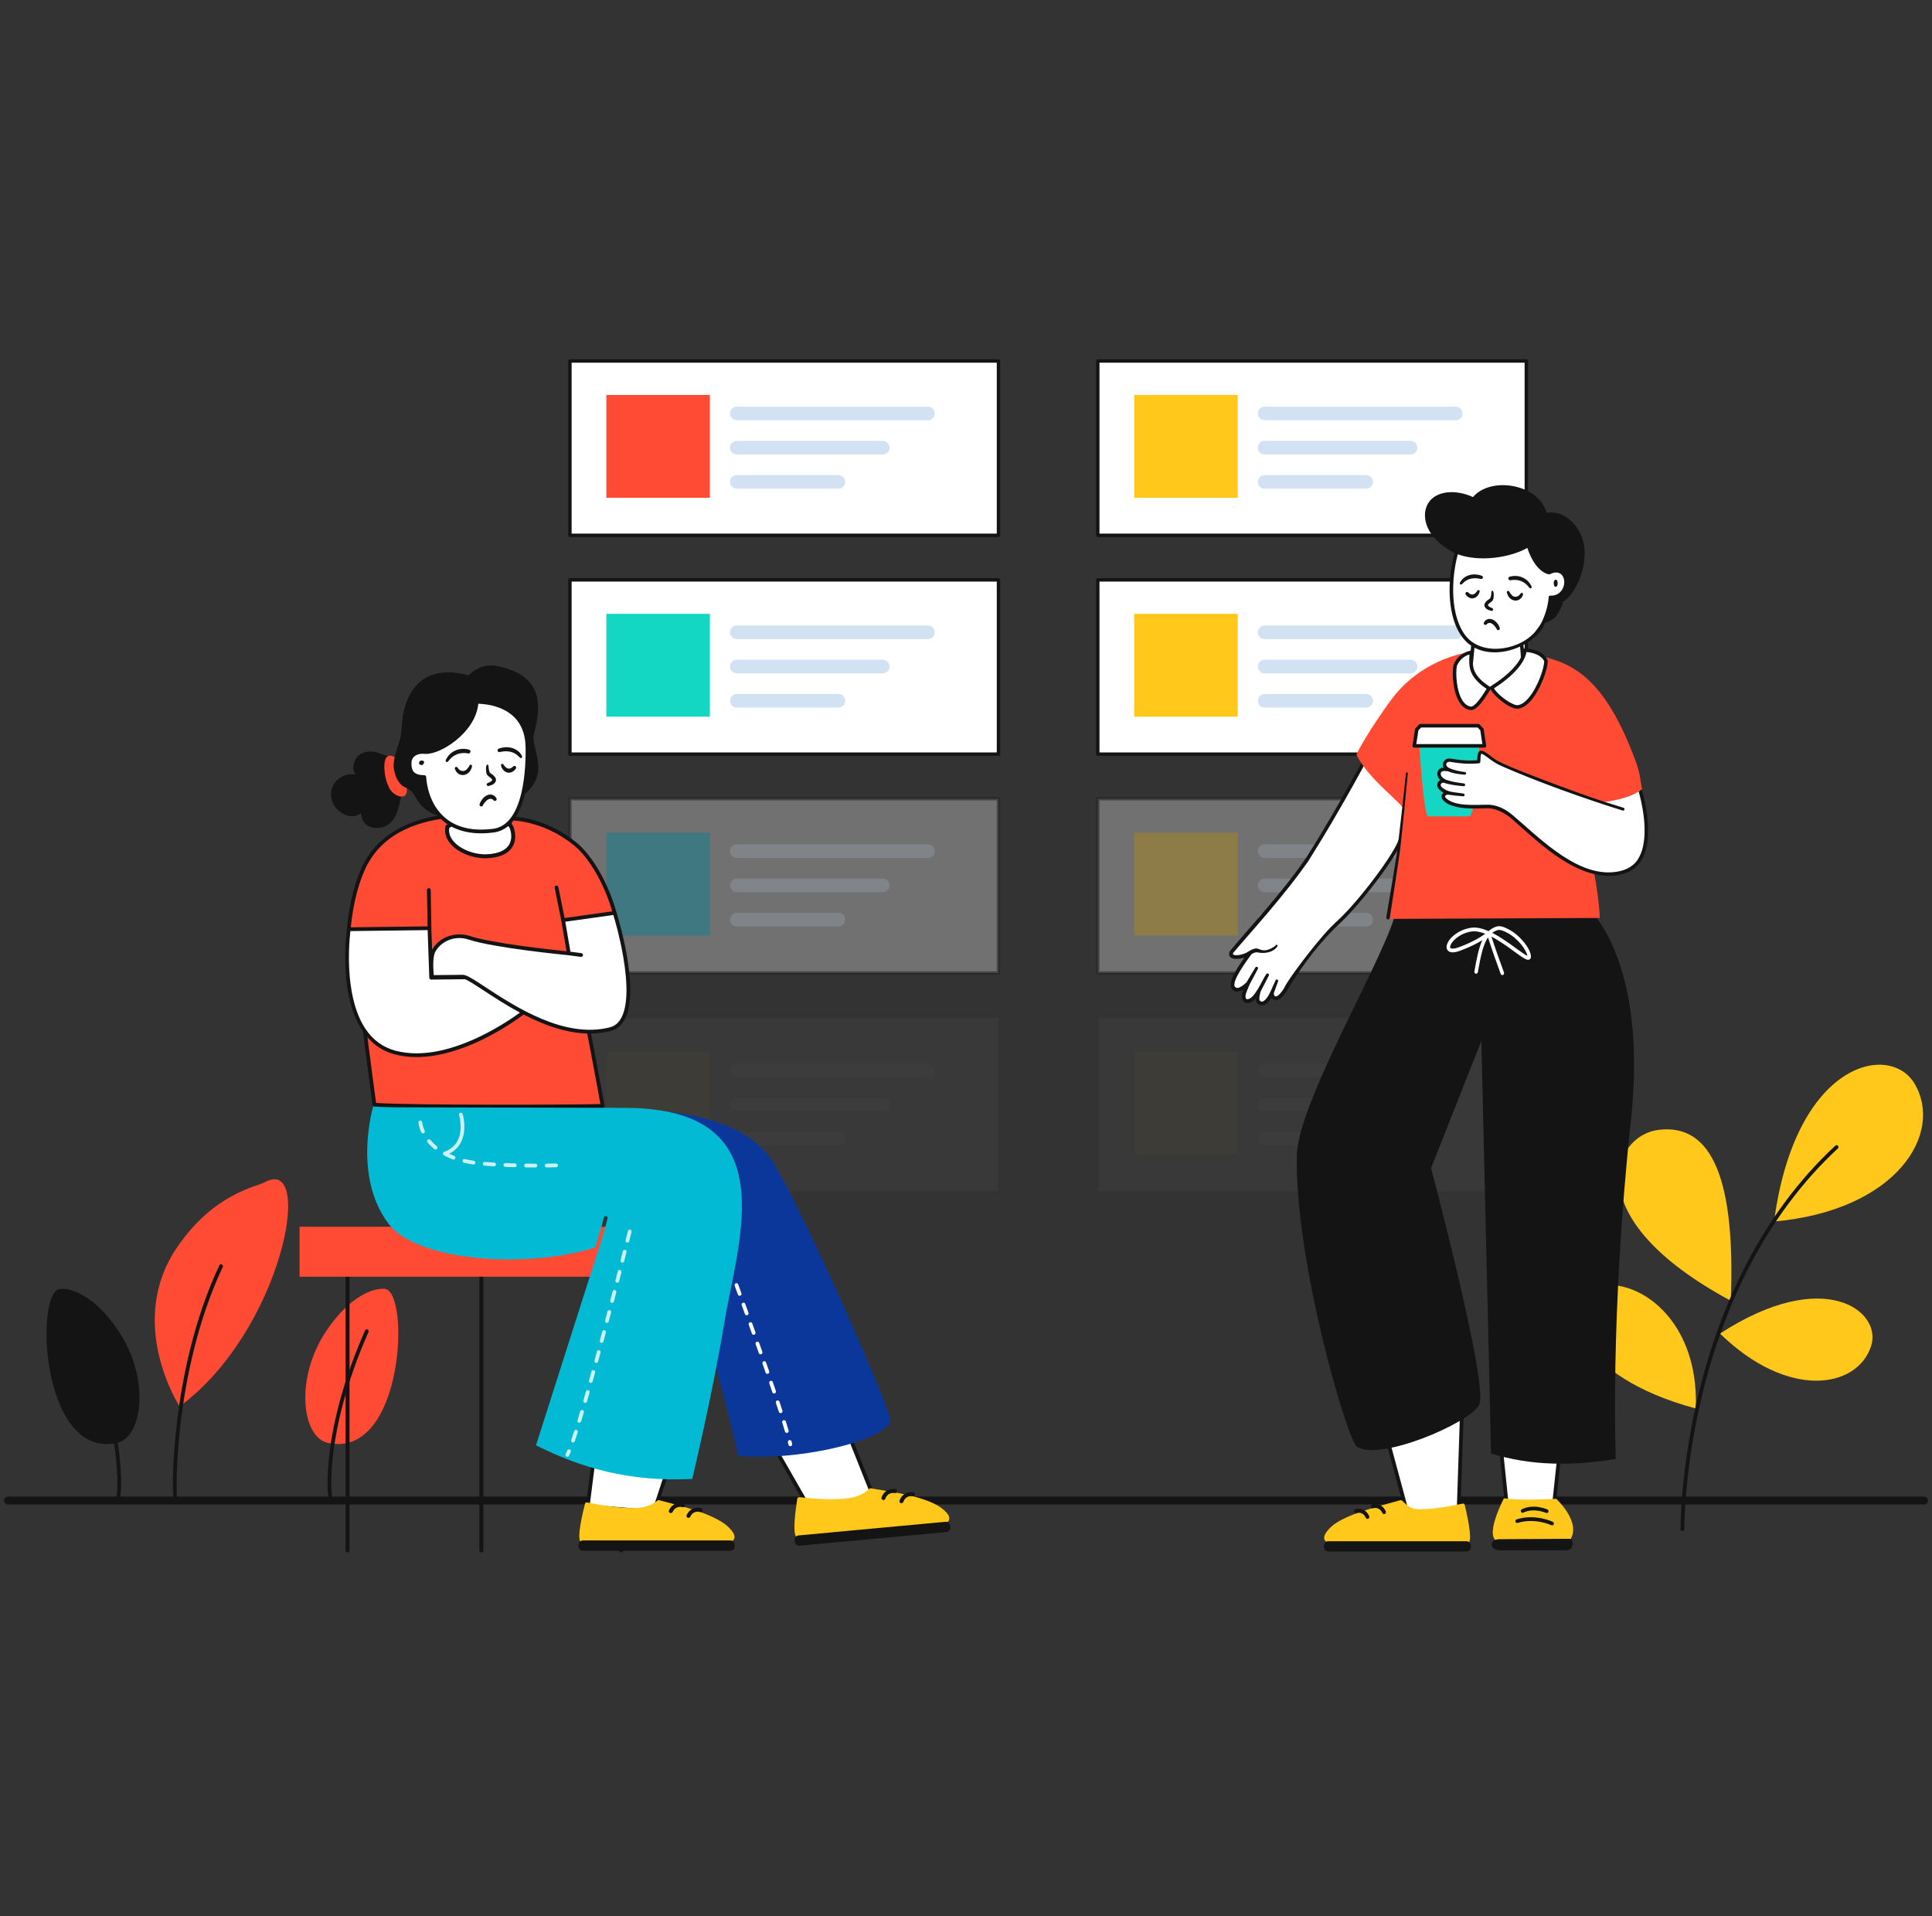 <svg width="242" height="240" viewBox="0 0 242 240" fill="none" xmlns="http://www.w3.org/2000/svg">
<rect x="0" y="0" width="242" height="240" fill="#333333" stroke="none"/>
<path fill-rule="evenodd" clip-rule="evenodd" d="M71.389 67.041H125.068V45.213H71.389V67.041Z" fill="white"/>
<path d="M125.067 45H71.389C71.272 45 71.177 45.095 71.177 45.213V67.041C71.177 67.159 71.272 67.254 71.389 67.254H125.067C125.185 67.254 125.28 67.159 125.28 67.041V45.213C125.28 45.095 125.185 45 125.067 45ZM124.855 45.426V66.828H71.602V45.426H124.855Z" fill="#141414"/>
<path fill-rule="evenodd" clip-rule="evenodd" d="M75.951 62.347H88.916V49.468H75.951V62.347Z" fill="#FF4B33"/>
<path d="M105.018 59.507C105.487 59.507 105.868 59.888 105.868 60.358C105.868 60.819 105.502 61.195 105.044 61.209L105.018 61.21H92.29C91.82 61.21 91.44 60.828 91.44 60.358C91.44 59.897 91.806 59.521 92.264 59.507L92.29 59.507H105.018ZM110.571 55.217C111.041 55.217 111.422 55.598 111.422 56.069C111.422 56.53 111.055 56.906 110.598 56.92L110.571 56.92H92.29C91.82 56.92 91.44 56.539 91.44 56.069C91.44 55.607 91.806 55.231 92.264 55.218L92.29 55.217H110.571ZM116.239 50.928C116.708 50.928 117.089 51.309 117.089 51.779C117.089 52.24 116.723 52.616 116.265 52.63L116.239 52.631H92.29C91.82 52.631 91.44 52.249 91.44 51.779C91.44 51.318 91.806 50.942 92.264 50.928L92.29 50.928H116.239Z" fill="#D3E2F2"/>
<path fill-rule="evenodd" clip-rule="evenodd" d="M71.389 94.453H125.068V72.625H71.389V94.453Z" fill="white"/>
<path d="M125.067 72.412H71.389C71.272 72.412 71.177 72.507 71.177 72.625V94.453C71.177 94.57 71.272 94.666 71.389 94.666H125.067C125.185 94.666 125.28 94.57 125.28 94.453V72.625C125.28 72.507 125.185 72.412 125.067 72.412ZM124.855 72.837V94.24H71.602V72.837H124.855Z" fill="#141414"/>
<path fill-rule="evenodd" clip-rule="evenodd" d="M75.951 89.759H88.916V76.88H75.951V89.759Z" fill="#13D6C3"/>
<path d="M105.018 86.918C105.487 86.918 105.868 87.3 105.868 87.77C105.868 88.231 105.502 88.607 105.044 88.621L105.018 88.621H92.29C91.82 88.621 91.44 88.24 91.44 87.77C91.44 87.308 91.806 86.933 92.264 86.919L92.29 86.918H105.018ZM110.571 82.629C111.041 82.629 111.422 83.01 111.422 83.48C111.422 83.942 111.055 84.317 110.598 84.332L110.571 84.332H92.29C91.82 84.332 91.44 83.951 91.44 83.48C91.44 83.019 91.806 82.643 92.264 82.629L92.29 82.629H110.571ZM116.239 78.339C116.708 78.339 117.089 78.721 117.089 79.191C117.089 79.652 116.723 80.028 116.265 80.042L116.239 80.042H92.29C91.82 80.042 91.44 79.661 91.44 79.191C91.44 78.729 91.806 78.354 92.264 78.34L92.29 78.339H116.239Z" fill="#D3E2F2"/>
<g opacity="0.553">
<path opacity="0.553" fill-rule="evenodd" clip-rule="evenodd" d="M71.389 121.865H125.068V100.036H71.389V121.865Z" fill="white"/>
<path opacity="0.553" d="M125.067 99.823H71.389C71.272 99.823 71.177 99.919 71.177 100.036V121.865C71.177 121.982 71.272 122.077 71.389 122.077H125.067C125.185 122.077 125.28 121.982 125.28 121.865V100.036C125.28 99.919 125.185 99.823 125.067 99.823ZM124.855 100.249V121.652H71.602V100.249H124.855Z" fill="#141414"/>
<path opacity="0.553" fill-rule="evenodd" clip-rule="evenodd" d="M75.951 117.171H88.916V104.291H75.951V117.171Z" fill="#02BAD3"/>
<path opacity="0.553" d="M105.018 114.33C105.487 114.33 105.868 114.711 105.868 115.182C105.868 115.643 105.502 116.019 105.044 116.033L105.018 116.033H92.29C91.82 116.033 91.44 115.652 91.44 115.182C91.44 114.72 91.806 114.345 92.264 114.331L92.29 114.33H105.018ZM110.571 110.041C111.041 110.041 111.422 110.422 111.422 110.892C111.422 111.354 111.055 111.729 110.598 111.743L110.571 111.744H92.29C91.82 111.744 91.44 111.362 91.44 110.892C91.44 110.431 91.806 110.055 92.264 110.041L92.29 110.041H110.571ZM116.239 105.751C116.708 105.751 117.089 106.132 117.089 106.603C117.089 107.064 116.723 107.44 116.265 107.454L116.239 107.454H92.29C91.82 107.454 91.44 107.073 91.44 106.603C91.44 106.141 91.806 105.766 92.264 105.752L92.29 105.751H116.239Z" fill="#D3E2F2"/>
</g>
<g opacity="0.162">
<path opacity="0.162" fill-rule="evenodd" clip-rule="evenodd" d="M71.389 149.276H125.068V127.448H71.389V149.276Z" fill="white"/>
<path opacity="0.162" d="M125.067 127.235H71.389C71.272 127.235 71.177 127.331 71.177 127.448V149.276C71.177 149.394 71.272 149.489 71.389 149.489H125.067C125.185 149.489 125.28 149.394 125.28 149.276V127.448C125.28 127.331 125.185 127.235 125.067 127.235ZM124.855 127.661V149.063H71.602V127.661H124.855Z" fill="#141414"/>
<path opacity="0.162" fill-rule="evenodd" clip-rule="evenodd" d="M75.951 144.583H88.916V131.703H75.951V144.583Z" fill="#FFC81A"/>
<path opacity="0.162" d="M105.018 141.742C105.487 141.742 105.868 142.123 105.868 142.593C105.868 143.055 105.502 143.431 105.044 143.445L105.018 143.445H92.29C91.82 143.445 91.44 143.064 91.44 142.593C91.44 142.132 91.806 141.756 92.264 141.742L92.29 141.742H105.018ZM110.571 137.452C111.041 137.452 111.422 137.834 111.422 138.304C111.422 138.765 111.055 139.141 110.598 139.155L110.571 139.155H92.29C91.82 139.155 91.44 138.774 91.44 138.304C91.44 137.842 91.806 137.467 92.264 137.453L92.29 137.452H110.571ZM116.239 133.163C116.708 133.163 117.089 133.544 117.089 134.014C117.089 134.476 116.723 134.852 116.265 134.866L116.239 134.866H92.29C91.82 134.866 91.44 134.485 91.44 134.014C91.44 133.553 91.806 133.177 92.264 133.163L92.29 133.163H116.239Z" fill="#D3E2F2"/>
</g>
<path fill-rule="evenodd" clip-rule="evenodd" d="M137.506 67.041H191.185V45.213H137.506V67.041Z" fill="white"/>
<path d="M191.185 45H137.507C137.389 45 137.294 45.095 137.294 45.213V67.041C137.294 67.159 137.389 67.254 137.507 67.254H191.185C191.302 67.254 191.398 67.159 191.398 67.041V45.213C191.398 45.095 191.302 45 191.185 45ZM190.972 45.426V66.828H137.719V45.426H190.972Z" fill="#141414"/>
<path fill-rule="evenodd" clip-rule="evenodd" d="M142.068 62.347H155.033V49.468H142.068V62.347Z" fill="#FFC81A"/>
<path d="M171.135 59.507C171.605 59.507 171.986 59.888 171.986 60.358C171.986 60.819 171.619 61.195 171.162 61.209L171.135 61.21H158.408C157.938 61.21 157.557 60.828 157.557 60.358C157.557 59.897 157.924 59.521 158.381 59.507L158.408 59.507H171.135ZM176.689 55.217C177.158 55.217 177.539 55.598 177.539 56.069C177.539 56.53 177.173 56.906 176.715 56.92L176.689 56.92H158.408C157.938 56.92 157.557 56.539 157.557 56.069C157.557 55.607 157.924 55.231 158.381 55.218L158.408 55.217H176.689ZM182.356 50.928C182.826 50.928 183.207 51.309 183.207 51.779C183.207 52.24 182.84 52.616 182.383 52.63L182.356 52.631H158.408C157.938 52.631 157.557 52.249 157.557 51.779C157.557 51.318 157.924 50.942 158.381 50.928L158.408 50.928H182.356Z" fill="#D3E2F2"/>
<path fill-rule="evenodd" clip-rule="evenodd" d="M137.506 94.453H191.184V72.625H137.506V94.453Z" fill="white"/>
<path d="M191.185 72.412H137.507C137.389 72.412 137.294 72.507 137.294 72.625V94.453C137.294 94.57 137.389 94.666 137.507 94.666H191.185C191.302 94.666 191.398 94.57 191.398 94.453V72.625C191.398 72.507 191.302 72.412 191.185 72.412ZM190.972 72.837V94.24H137.719V72.837H190.972Z" fill="#141414"/>
<path fill-rule="evenodd" clip-rule="evenodd" d="M142.068 89.759H155.033V76.88H142.068V89.759Z" fill="#FFC81A"/>
<path d="M171.135 86.918C171.605 86.918 171.986 87.3 171.986 87.77C171.986 88.231 171.619 88.607 171.161 88.621L171.135 88.621H158.408C157.938 88.621 157.557 88.24 157.557 87.77C157.557 87.308 157.924 86.933 158.381 86.919L158.408 86.918H171.135ZM176.688 82.629C177.158 82.629 177.539 83.01 177.539 83.48C177.539 83.942 177.172 84.317 176.715 84.332L176.688 84.332H158.408C157.938 84.332 157.557 83.951 157.557 83.48C157.557 83.019 157.924 82.643 158.381 82.629L158.408 82.629H176.688ZM182.356 78.339C182.826 78.339 183.207 78.721 183.207 79.191C183.207 79.652 182.84 80.028 182.382 80.042L182.356 80.042H158.408C157.938 80.042 157.557 79.661 157.557 79.191C157.557 78.729 157.924 78.354 158.381 78.34L158.408 78.339H182.356Z" fill="#D3E2F2"/>
<g opacity="0.553">
<path opacity="0.553" fill-rule="evenodd" clip-rule="evenodd" d="M137.506 121.865H191.184V100.036H137.506V121.865Z" fill="white"/>
<path opacity="0.553" d="M191.185 99.823H137.507C137.389 99.823 137.294 99.919 137.294 100.036V121.865C137.294 121.982 137.389 122.077 137.507 122.077H191.185C191.302 122.077 191.398 121.982 191.398 121.865V100.036C191.398 99.919 191.302 99.823 191.185 99.823ZM190.972 100.249V121.652H137.719V100.249H190.972Z" fill="#141414"/>
<path opacity="0.553" fill-rule="evenodd" clip-rule="evenodd" d="M142.068 117.171H155.033V104.291H142.068V117.171Z" fill="#FFC81A"/>
<path opacity="0.553" d="M171.135 114.33C171.605 114.33 171.986 114.711 171.986 115.182C171.986 115.643 171.619 116.019 171.161 116.033L171.135 116.033H158.408C157.938 116.033 157.557 115.652 157.557 115.182C157.557 114.72 157.924 114.345 158.381 114.331L158.408 114.33H171.135ZM176.688 110.041C177.158 110.041 177.539 110.422 177.539 110.892C177.539 111.354 177.172 111.729 176.715 111.743L176.688 111.744H158.408C157.938 111.744 157.557 111.362 157.557 110.892C157.557 110.431 157.924 110.055 158.381 110.041L158.408 110.041H176.688ZM182.356 105.751C182.826 105.751 183.207 106.132 183.207 106.603C183.207 107.064 182.84 107.44 182.382 107.454L182.356 107.454H158.408C157.938 107.454 157.557 107.073 157.557 106.603C157.557 106.141 157.924 105.766 158.381 105.752L158.408 105.751H182.356Z" fill="#D3E2F2"/>
</g>
<g opacity="0.162">
<path opacity="0.162" fill-rule="evenodd" clip-rule="evenodd" d="M137.506 149.276H191.184V127.448H137.506V149.276Z" fill="white"/>
<path opacity="0.162" d="M191.185 127.235H137.507C137.389 127.235 137.294 127.331 137.294 127.448V149.276C137.294 149.394 137.389 149.489 137.507 149.489H191.185C191.302 149.489 191.398 149.394 191.398 149.276V127.448C191.398 127.331 191.302 127.235 191.185 127.235ZM190.972 127.661V149.063H137.719V127.661H190.972Z" fill="#141414"/>
<path opacity="0.162" fill-rule="evenodd" clip-rule="evenodd" d="M142.068 144.583H155.033V131.703H142.068V144.583Z" fill="#FFC81A"/>
<path opacity="0.162" d="M171.135 141.742C171.605 141.742 171.986 142.123 171.986 142.593C171.986 143.055 171.619 143.431 171.161 143.445L171.135 143.445H158.408C157.938 143.445 157.557 143.064 157.557 142.593C157.557 142.132 157.924 141.756 158.381 141.742L158.408 141.742H171.135ZM176.688 137.452C177.158 137.452 177.539 137.834 177.539 138.304C177.539 138.765 177.172 139.141 176.715 139.155L176.688 139.155H158.408C157.938 139.155 157.557 138.774 157.557 138.304C157.557 137.842 157.924 137.467 158.381 137.453L158.408 137.452H176.688ZM182.356 133.163C182.826 133.163 183.207 133.544 183.207 134.014C183.207 134.476 182.84 134.852 182.382 134.866L182.356 134.866H158.408C157.938 134.866 157.557 134.485 157.557 134.014C157.557 133.553 157.924 133.177 158.381 133.163L158.408 133.163H182.356Z" fill="#D3E2F2"/>
</g>
<path fill-rule="evenodd" clip-rule="evenodd" d="M22.495 176.152C22.495 176.152 15.71 165.704 22.184 156.214C26.788 149.464 32.108 148.648 33.167 148.067C39.507 144.582 35.369 166.663 22.495 176.152Z" fill="#FF4B33"/>
<path fill-rule="evenodd" clip-rule="evenodd" d="M21.964 187.86C21.887 187.86 21.813 187.823 21.768 187.755C21.6 187.503 21.537 183.293 22.19 177.911C22.804 172.855 24.219 165.379 27.477 158.479C27.533 158.362 27.673 158.312 27.791 158.367C27.908 158.422 27.959 158.563 27.903 158.68C24.712 165.438 23.306 172.761 22.689 177.715C21.991 183.308 22.112 187.2 22.181 187.535C22.223 187.637 22.189 187.757 22.094 187.821C22.054 187.847 22.009 187.86 21.964 187.86Z" fill="#141414"/>
<path fill-rule="evenodd" clip-rule="evenodd" d="M7.494 161.43C8.856 161.256 11.82 162.256 14.748 166.549C18.865 172.583 17.886 179.994 14.671 180.709L14.747 180.691C15.415 185.011 15.126 187.563 14.998 187.755C14.952 187.823 14.878 187.86 14.802 187.86C14.757 187.86 14.711 187.847 14.671 187.821C14.575 187.756 14.541 187.633 14.587 187.53C14.642 187.316 14.878 185.24 14.414 181.683C14.377 181.397 14.335 181.097 14.286 180.781L14.285 180.783C5.149 182.249 4.342 161.835 7.494 161.43Z" fill="#141414"/>
<path fill-rule="evenodd" clip-rule="evenodd" d="M41.044 180.709C37.829 179.994 36.85 172.583 40.966 166.549C43.894 162.256 46.859 161.256 48.221 161.43C51.416 161.84 50.543 182.82 41.044 180.709Z" fill="#FF4B33"/>
<path fill-rule="evenodd" clip-rule="evenodd" d="M41.394 187.86C41.439 187.86 41.484 187.847 41.524 187.821C41.621 187.756 41.655 187.633 41.609 187.53C41.553 187.316 41.318 185.24 41.782 181.683C42.2 178.472 43.298 173.288 46.157 166.822C46.21 166.703 46.156 166.564 46.038 166.512C45.919 166.459 45.78 166.513 45.727 166.632C40.189 179.159 40.964 187.404 41.198 187.755C41.243 187.823 41.318 187.86 41.394 187.86Z" fill="#141414"/>
<path fill-rule="evenodd" clip-rule="evenodd" d="M207.686 141.516C201.998 142.264 197.49 152.537 216.799 162.913C217.376 148.214 214.667 140.598 207.686 141.516Z" fill="#FFC81A"/>
<path fill-rule="evenodd" clip-rule="evenodd" d="M198.976 161.434C194.729 163.302 197.383 172.396 212.41 176.403C212.876 164.518 204.095 159.182 198.976 161.434Z" fill="#FFC81A"/>
<path fill-rule="evenodd" clip-rule="evenodd" d="M234.366 168.61C235.819 164.205 228.483 158.541 215.449 167.024C223.968 175.325 232.613 173.922 234.366 168.61Z" fill="#FFC81A"/>
<path fill-rule="evenodd" clip-rule="evenodd" d="M239.791 135.683C236.679 130.521 224.886 132.959 222.217 152.988C237.61 151.616 243.543 141.907 239.791 135.683Z" fill="#FFC81A"/>
<path fill-rule="evenodd" clip-rule="evenodd" d="M210.74 191.74H210.743C210.873 191.739 210.977 191.632 210.976 191.502C210.975 191.428 210.932 183.989 213.278 174.436C214.654 168.829 216.572 163.601 218.978 158.898C221.983 153.024 225.762 147.956 230.21 143.835C230.306 143.747 230.311 143.598 230.223 143.502C230.135 143.407 229.986 143.401 229.89 143.49C225.4 147.65 221.586 152.764 218.556 158.691C216.133 163.428 214.202 168.692 212.818 174.336C210.46 183.945 210.504 191.432 210.505 191.507C210.506 191.636 210.612 191.74 210.74 191.74Z" fill="#141414"/>
<path d="M1 187.932H241" stroke="#141414" stroke-width="0.989" stroke-linecap="round"/>
<path fill-rule="evenodd" clip-rule="evenodd" d="M195.591 179.696L194.455 190.293L188.89 189.955L187.853 179.849L195.591 179.696Z" fill="white"/>
<path fill-rule="evenodd" clip-rule="evenodd" d="M188.166 180.604L189.101 189.717L194.246 190.03L195.256 180.603C195.27 180.476 195.37 180.381 195.49 180.381C195.63 180.381 195.739 180.511 195.723 180.66L194.688 190.322C194.674 190.449 194.573 190.544 194.454 190.544C194.45 190.544 194.445 190.544 194.441 190.543L188.876 190.205C188.761 190.198 188.668 190.103 188.655 189.982L187.699 180.658C187.684 180.51 187.793 180.381 187.933 180.381C188.053 180.381 188.153 180.477 188.166 180.604Z" fill="#141414"/>
<path fill-rule="evenodd" clip-rule="evenodd" d="M183.135 175.602L182.701 189.375L176.384 189.921L173.585 179.557L183.135 175.602Z" fill="white"/>
<path fill-rule="evenodd" clip-rule="evenodd" d="M173.99 180.15L176.557 189.656L182.473 189.145L182.872 177.165C182.877 177.008 183.016 176.895 183.161 176.931C183.27 176.959 183.346 177.064 183.342 177.182L182.936 189.383C182.932 189.509 182.839 189.612 182.72 189.623L176.403 190.168C176.397 190.169 176.39 190.169 176.384 190.169C176.28 190.169 176.187 190.096 176.158 189.989L173.537 180.286C173.496 180.132 173.601 179.977 173.752 179.97C173.861 179.964 173.96 180.039 173.99 180.15Z" fill="#141414"/>
<path fill-rule="evenodd" clip-rule="evenodd" d="M183.472 188.489C183.443 188.37 183.333 188.295 183.218 188.317C183.11 188.338 182.972 188.365 182.81 188.398C181.817 188.6 179.751 189.019 177.792 189.021H177.787C176.634 189.021 176.292 188.541 175.604 187.936C175.549 187.888 175.476 187.871 175.407 187.89C172.046 188.812 168.944 189.626 167.145 190.892C166.828 191.114 165.688 192.085 165.885 192.771C165.976 193.089 166.301 193.25 166.85 193.25C168.857 193.25 173.179 193.262 176.992 193.272C180.078 193.281 182.742 193.288 183.746 193.288C183.851 193.288 183.947 193.237 184.015 193.145C184.41 192.61 183.767 189.71 183.472 188.489Z" fill="#FFC81A"/>
<path fill-rule="evenodd" clip-rule="evenodd" d="M183.704 194.314H166.364C166.075 194.314 165.842 194.068 165.842 193.764V193.583C165.842 193.279 166.075 193.032 166.364 193.032H183.704C183.993 193.032 184.226 193.279 184.226 193.583V193.764C184.226 194.068 183.993 194.314 183.704 194.314Z" fill="#141414"/>
<path fill-rule="evenodd" clip-rule="evenodd" d="M171.288 190.234C171.2 190.234 171.116 190.182 171.076 190.092C170.707 189.275 169.998 189.475 169.918 189.501C169.795 189.541 169.663 189.468 169.625 189.338C169.586 189.207 169.654 189.069 169.778 189.028C170.18 188.893 171.057 188.898 171.5 189.879C171.556 190.003 171.506 190.151 171.389 190.209C171.357 190.226 171.322 190.234 171.288 190.234Z" fill="#141414"/>
<path fill-rule="evenodd" clip-rule="evenodd" d="M173.365 189.637C173.277 189.637 173.192 189.584 173.152 189.495C172.783 188.678 172.074 188.878 171.995 188.904C171.871 188.944 171.74 188.871 171.701 188.741C171.663 188.61 171.731 188.472 171.854 188.431C172.256 188.296 173.134 188.301 173.577 189.282C173.633 189.406 173.583 189.554 173.466 189.612C173.433 189.629 173.399 189.637 173.365 189.637Z" fill="#141414"/>
<path fill-rule="evenodd" clip-rule="evenodd" d="M194.925 187.719C194.925 187.719 198.184 190.671 196.634 192.928C194.579 193.535 189.669 194.1 187.489 193.007C185.961 192.241 188.377 187.661 188.377 187.661C190.838 187.921 192.634 187.797 194.925 187.719Z" fill="#FFC81A"/>
<path fill-rule="evenodd" clip-rule="evenodd" d="M186.851 193.447C186.874 193.89 187.32 194.165 187.794 194.165H196.233C196.731 194.165 197.066 193.695 196.978 193.189C196.89 192.684 196.744 192.727 196.412 192.727L187.794 192.775C187.439 192.775 186.825 192.957 186.851 193.447Z" fill="#141414"/>
<path fill-rule="evenodd" clip-rule="evenodd" d="M194.417 191.046C194.501 191.046 194.582 190.995 194.619 190.909C194.669 190.792 194.62 190.654 194.509 190.601C194.421 190.558 192.318 189.567 189.972 190.287C189.855 190.323 189.787 190.452 189.821 190.576C189.856 190.7 189.978 190.771 190.095 190.735C192.28 190.065 194.306 191.015 194.326 191.025C194.356 191.039 194.387 191.046 194.417 191.046Z" fill="#141414"/>
<path fill-rule="evenodd" clip-rule="evenodd" d="M193.742 189.5C193.828 189.5 193.91 189.447 193.946 189.358C193.993 189.24 193.941 189.103 193.829 189.053C193.758 189.021 192.089 188.289 190.624 189.03C190.514 189.085 190.467 189.225 190.52 189.341C190.573 189.457 190.705 189.506 190.815 189.45C192.097 188.802 193.64 189.475 193.656 189.482C193.684 189.494 193.713 189.5 193.742 189.5Z" fill="#141414"/>
<path fill-rule="evenodd" clip-rule="evenodd" d="M204.287 140.314C201.647 164.858 202.388 182.723 202.388 182.723C197.057 183.608 191.825 183.611 186.772 182.04L185.553 130.373L179.251 146.303C179.251 146.303 186.538 173.668 185.274 175.964C184.009 178.26 172.963 182.997 169.995 181.219C168.767 180.484 162.139 157.818 162.445 144.663C162.605 137.782 174.158 118.781 174.939 113.74C178.655 113.281 198.899 113.74 198.899 113.74C198.899 113.74 206.465 120.067 204.287 140.314Z" fill="#141414"/>
<path fill-rule="evenodd" clip-rule="evenodd" d="M186.038 116.95C185.564 117.3 184.507 117.983 182.743 118.633C182.112 118.865 181.776 118.83 181.679 118.729C181.614 118.661 181.644 118.52 181.669 118.443C181.86 117.832 182.89 116.874 184.329 116.662C184.843 116.587 185.429 116.711 186.038 116.95ZM187.763 116.467C188.093 116.467 188.478 116.665 188.799 116.83C190.126 117.512 191.216 118.998 191.315 119.714C191.048 119.606 190.446 119.168 189.907 118.775C189.027 118.135 187.973 117.368 186.916 116.833C187.104 116.689 187.314 116.58 187.549 116.5C187.617 116.477 187.689 116.467 187.763 116.467ZM188.181 122.123C188.207 122.123 188.235 122.117 188.261 122.107C188.375 122.06 188.431 121.924 188.387 121.803C187.857 120.359 187.108 118.254 186.82 117.309C187.836 117.837 188.856 118.579 189.656 119.162C190.859 120.036 191.289 120.33 191.586 120.165C191.653 120.127 191.765 120.032 191.765 119.814C191.765 118.833 190.366 117.114 188.992 116.408C188.528 116.17 187.95 115.873 187.415 116.054C187.044 116.179 186.73 116.368 186.462 116.619C185.698 116.284 184.944 116.098 184.268 116.198C182.717 116.427 181.515 117.444 181.249 118.295C181.117 118.717 181.267 118.957 181.368 119.063C181.638 119.344 182.149 119.348 182.888 119.075C184.159 118.607 185.072 118.125 185.677 117.75C185.222 118.728 184.958 120.059 184.68 121.677C184.658 121.804 184.737 121.926 184.858 121.949C184.977 121.972 185.093 121.888 185.115 121.761C185.48 119.635 185.813 118.244 186.386 117.403C186.757 118.644 187.832 121.585 187.975 121.973C188.009 122.066 188.092 122.122 188.181 122.123Z" fill="white"/>
<path fill-rule="evenodd" clip-rule="evenodd" d="M163.669 107.743C167.521 101.412 171.753 93.743 171.753 93.743C171.753 93.743 176.601 100.157 176.597 103.579C176.595 104.809 171.276 111.792 168.603 114.575C168.586 114.624 168.563 114.662 168.535 114.686C168.433 114.774 168.333 114.863 168.233 114.952C168.075 115.108 167.924 115.252 167.781 115.381L167.775 115.369C164.431 118.476 162.14 122.066 161.063 123.86C160.014 125.606 159.267 125.056 159.319 124.358C159.319 124.358 158.659 125.86 157.936 125.658C157.484 125.531 157.375 125.211 157.679 124.099C157.679 124.099 156.852 125.613 156.112 125.371C155.424 125.146 155.945 124.085 156.307 123.201C156.307 123.201 154.986 124.521 154.472 123.69C153.963 122.868 155.851 120.346 156.625 119.297C155.449 120.121 153.881 119.984 154.218 119.288C154.616 118.465 159.687 113.449 163.669 107.743Z" fill="white"/>
<path fill-rule="evenodd" clip-rule="evenodd" d="M154.006 119.186C156.228 116.457 160.393 112.097 163.493 107.585C163.515 107.553 163.678 107.321 163.715 107.263C167.651 101.057 171.518 93.715 171.557 93.64C171.614 93.532 171.747 93.49 171.856 93.547C171.964 93.604 172.005 93.738 171.948 93.846C171.909 93.921 168.088 101.178 164.17 107.372C164.109 107.468 163.97 107.708 163.931 107.765C160.793 112.286 156.7 116.695 154.43 119.391C154.356 119.813 155.708 119.675 156.49 119.104C156.711 118.966 156.934 118.86 157.192 118.807C157.424 118.734 157.68 118.862 157.906 118.945C158.759 119.26 159.633 118.52 159.695 118.495C159.747 118.473 159.773 118.415 159.807 118.369C159.897 118.244 160.092 118.379 160.013 118.507C159.486 119.328 158.327 119.473 157.448 119.267C157.225 119.265 156.938 119.377 156.758 119.512C156.14 120.35 154.259 122.899 154.672 123.567C155.032 124.037 155.759 123.361 156.122 123.053L157.25 121.168C157.301 121.082 157.412 121.055 157.497 121.106C157.579 121.155 157.607 121.261 157.563 121.344C157.563 121.344 156.52 123.301 156.52 123.301C156.328 123.878 155.701 124.9 156.185 125.147C157.132 125.228 158.108 122.686 158.611 122.008C158.724 121.804 159.043 121.978 158.933 122.184L157.9 124.184C157.593 125.317 157.799 125.375 157.999 125.431C158.396 125.542 158.915 124.692 159.104 124.263C159.105 124.261 159.78 122.773 159.781 122.771C159.865 122.579 160.166 122.701 160.093 122.898L159.553 124.401C159.599 125.15 160.217 124.787 160.862 123.738C161.161 122.904 164.69 118.18 166.701 116.11C167.043 115.759 167.611 115.237 167.631 115.219C170.288 112.751 174.682 106.887 175.214 105.098C175.249 104.981 175.371 104.914 175.489 104.949C175.606 104.984 175.672 105.107 175.638 105.224C175.061 107.166 170.597 112.995 168.09 115.392C168.09 115.394 168.09 115.396 168.09 115.397C165.628 117.651 163.332 120.539 161.265 123.981C160.358 125.405 159.745 125.502 159.25 124.986C158.954 125.461 158.456 126.048 157.872 125.884C157.441 125.763 157.276 125.488 157.273 125.069C156.2 126.269 155.057 125.386 155.758 123.927C155.278 124.236 154.604 124.372 154.272 123.814C153.825 123.092 154.706 121.573 155.87 119.937C154.935 120.239 153.686 120.189 154.006 119.186Z" fill="#141414"/>
<path fill-rule="evenodd" clip-rule="evenodd" d="M204.902 95.392C205.475 96.944 205.449 97.724 205.683 98.866C202.808 100.719 199.257 100.774 197.599 100.933C200.315 109.846 200.388 114.968 200.388 114.968L173.723 115.085C173.723 115.085 175.381 105.85 175.72 101.252C175.732 100.705 171.266 97.462 169.905 94.5C171.115 91.963 173.919 88.105 174.292 87.596C176.929 83.996 182.458 80.456 189.755 81.673C195.615 82.447 200.369 83.111 204.902 95.392Z" fill="#FF4B33"/>
<path fill-rule="evenodd" clip-rule="evenodd" d="M182.278 83.321C182.836 82.063 184.009 81.778 184.42 81.716L184.777 78.354L190.203 78.749C190.203 78.749 190.516 79.903 190.66 81.37C191.372 81.435 193.144 81.699 193.637 82.737C193.741 83.886 192.018 88.438 190.068 88.54C189.329 88.579 187.338 87.198 186.842 86.137C186.714 86.181 186.65 86.206 186.622 86.219C186.604 86.21 186.573 86.192 186.533 86.169C186.527 86.181 186.522 86.193 186.516 86.205C185.898 87.2 184.894 88.838 184.165 88.712C182.241 88.379 182.039 84.45 182.278 83.321Z" fill="white"/>
<path fill-rule="evenodd" clip-rule="evenodd" d="M183.226 87.791C183.498 88.192 183.826 88.429 184.203 88.494C184.74 88.588 185.693 87.109 186.213 86.273C184.875 85.385 184.192 84.464 184.07 83.386C184.012 82.875 184.038 82.309 184.063 81.974C183.673 82.077 182.938 82.398 182.489 83.389C182.313 84.272 182.411 86.587 183.226 87.791ZM190.056 88.32C190.493 88.296 190.956 88.005 191.434 87.454C192.65 86.05 193.454 83.571 193.419 82.796C192.96 81.893 191.698 81.7 191.201 81.659C191.108 82.287 190.531 84.028 187.133 86.213C187.728 87.201 189.493 88.347 190.056 88.32ZM182.061 83.275C182.614 81.881 183.888 81.538 184.214 81.494C184.217 81.431 184.22 81.397 184.22 81.397L184.495 78.629L184.931 78.712L184.492 83.134C184.497 83.202 184.502 83.27 184.51 83.336C184.58 83.954 184.876 84.905 186.634 86.018C186.639 86.022 186.644 86.026 186.649 86.03C186.666 85.998 186.691 85.97 186.724 85.95C189.129 84.435 190.106 83.154 190.503 82.349C190.457 80.939 190.185 79.439 190.056 78.793L190.495 78.727C190.596 79.228 190.773 80.189 190.874 81.243C190.91 81.219 190.952 81.206 190.996 81.206H190.996C191.084 81.206 193.163 81.224 193.836 82.642C193.848 82.666 193.855 82.691 193.857 82.717C193.939 83.631 193.017 86.302 191.768 87.743C191.209 88.389 190.641 88.732 190.079 88.761C190.065 88.762 190.05 88.763 190.035 88.763C189.102 88.763 187.232 87.306 186.695 86.335L186.674 86.369C185.832 87.726 185.012 88.941 184.248 88.941C184.208 88.941 184.167 88.937 184.127 88.93C183.628 88.844 183.202 88.544 182.86 88.039C181.956 86.705 181.858 84.228 182.061 83.275Z" fill="#141414"/>
<path fill-rule="evenodd" clip-rule="evenodd" d="M184.047 102.244H178.887C178.328 102.244 177.762 93.056 177.762 93.056H185.326C185.326 93.056 184.789 102.244 184.047 102.244Z" fill="#13D6C3"/>
<path fill-rule="evenodd" clip-rule="evenodd" d="M177.459 91.365L177.909 90.893H185.179L185.629 91.365L185.94 93.416H177.147L177.459 91.365Z" fill="white"/>
<path fill-rule="evenodd" clip-rule="evenodd" d="M185.683 93.195H177.405L177.667 91.467L178.004 91.114H185.084L185.421 91.467L185.683 93.195ZM177.147 93.637H185.94C186.005 93.637 186.066 93.609 186.108 93.56C186.15 93.511 186.169 93.446 186.159 93.383L185.848 91.331C185.841 91.286 185.82 91.244 185.789 91.212L185.338 90.74C185.297 90.696 185.239 90.672 185.178 90.672H177.909C177.849 90.672 177.791 90.696 177.75 90.74L177.299 91.212C177.267 91.244 177.247 91.286 177.24 91.331L176.929 93.383C176.919 93.446 176.938 93.511 176.98 93.56C177.022 93.609 177.083 93.637 177.147 93.637Z" fill="#141414"/>
<path fill-rule="evenodd" clip-rule="evenodd" d="M180.247 98.355C180.222 97.926 180.614 97.761 180.999 97.831C179.909 97.38 179.945 96.017 181.492 96.408C181.492 96.408 181.492 96.408 181.491 96.408H181.492C180.695 96.106 180.782 95.124 181.673 95.212C183.036 95.448 184.042 95.514 185.227 95.398C185.146 92.791 186.419 95.232 188.304 95.84L188.325 95.894C189.932 96.616 194.44 98.538 200.41 100.546C200.632 100.517 202.338 100.24 202.942 100.067C203.718 99.862 204.456 99.599 205.03 99.258C205.191 99.174 205.347 99.087 205.498 98.995C205.856 100.019 208.043 108.214 202.872 109.361C201.286 109.888 198.392 108.839 198.392 108.839C194.725 107.422 191.42 103.701 188.781 101.78C188.034 101.288 187.2 100.94 186.298 100.978C182.624 101.133 181.561 100.714 180.939 100.092C180.571 99.724 180.912 99.289 181.387 99.305C181.387 99.305 180.279 98.914 180.247 98.355Z" fill="white"/>
<path fill-rule="evenodd" clip-rule="evenodd" d="M180.031 98.246C180.042 98.026 180.195 97.792 180.402 97.697C179.8 97.172 179.944 96.139 180.846 96.145C180.519 95.695 180.895 95.046 181.421 95.002C181.79 94.974 182.139 95.101 182.502 95.131C183.343 95.248 184.187 95.285 185.033 95.212C185.052 93.874 185.42 93.688 186.481 94.509C186.858 94.785 187.206 95.082 187.609 95.301C188.696 95.863 189.841 96.307 190.977 96.762C193.911 97.91 198.104 99.499 201.104 100.46C201.104 100.46 202.624 100.943 203.358 101.168C203.571 101.232 203.494 101.586 203.252 101.516C198.543 100.046 192.627 97.942 188.107 95.953C187.439 95.675 186.827 95.246 186.26 94.811C186.027 94.658 185.795 94.446 185.528 94.401C185.438 94.716 185.441 95.072 185.428 95.4C185.427 95.501 185.35 95.588 185.247 95.598C184.084 95.723 182.906 95.634 181.758 95.436C181.112 95.284 180.899 95.893 181.524 96.187C182.137 96.477 182.832 96.614 183.506 96.693C183.591 96.703 183.655 96.778 183.65 96.864C183.617 97.145 183.144 96.961 182.955 96.973C182.419 96.908 181.889 96.828 181.388 96.603C181.119 96.566 180.565 96.466 180.477 96.795C180.379 97.224 180.811 97.51 181.144 97.67C181.859 97.915 182.625 98.025 183.374 98.124C183.592 98.152 183.559 98.485 183.338 98.467C182.499 98.385 181.66 98.311 180.856 98.032C180.577 98.012 180.365 98.205 180.508 98.471C180.583 98.602 180.743 98.73 180.912 98.832C181.621 99.272 182.504 99.237 183.306 99.388C183.526 99.418 183.489 99.752 183.268 99.734C182.627 99.677 182.003 99.626 181.362 99.526C181.141 99.523 180.901 99.692 181.055 99.889C182.125 101.043 184.748 100.791 186.235 100.787C187.426 100.735 188.555 101.322 189.445 102.066C192.546 104.684 196.921 109.224 201.41 109.262C202.883 109.279 204.549 108.822 205.276 107.423C206.811 104.733 205.464 99.838 205.258 99.135C205.39 99.061 205.52 98.985 205.646 98.904C205.645 98.9 205.644 98.896 205.643 98.892C205.647 98.9 205.651 98.908 205.654 98.917C205.726 99.147 207.404 104.585 205.661 107.642C204.87 109.167 203.058 109.727 201.438 109.701C196.668 109.61 192.265 105.049 189.141 102.371C188.216 101.673 187.117 101.109 185.931 101.244C185.931 101.243 185.608 101.253 185.608 101.253C184.201 101.267 182.71 101.32 181.403 100.708C180.883 100.441 180.182 99.825 180.803 99.277C180.448 99.082 179.979 98.735 180.031 98.246Z" fill="#141414"/>
<path fill-rule="evenodd" clip-rule="evenodd" d="M175.101 105.879C174.92 107.385 173.895 113.399 173.645 114.891L173.645 114.892C173.625 115.012 173.706 115.126 173.827 115.147C173.947 115.167 174.061 115.086 174.081 114.965C174.081 114.964 174.082 114.963 174.082 114.962C174.316 113.458 175.273 107.427 175.437 105.917C175.765 102.898 176.065 99.877 176.344 96.853C176.35 96.788 176.302 96.731 176.237 96.725C176.173 96.719 176.116 96.767 176.109 96.831C175.796 99.849 175.462 102.866 175.101 105.879Z" fill="#141414"/>
<path fill-rule="evenodd" clip-rule="evenodd" d="M182.054 70.851C182.859 65.923 185.265 65.778 189.757 66.116C191.866 66.275 194.499 68.186 194.264 71.65C195.496 71.177 196.188 71.955 196.146 72.884C196.108 73.718 195.731 74.817 194.197 74.817C194.049 77.361 192.389 81.459 187.177 81.459C181.855 81.459 181.355 75.124 182.054 70.851Z" fill="white"/>
<path fill-rule="evenodd" clip-rule="evenodd" d="M183.661 79.719C185.877 82.372 190.914 81.299 192.604 78.705C193.506 77.614 193.971 75.539 193.977 74.804C193.977 74.687 194.08 74.596 194.197 74.596C195.852 74.696 196.404 72.655 195.521 71.896C195.107 71.584 194.538 71.689 194.116 71.93C194.053 71.966 192.38 71.829 191.31 68.618C189.225 69.833 185.315 70.428 182.602 69.417C181.739 72.611 181.647 77.278 183.661 79.719ZM193.739 64.245C192.706 60.55 186.705 59.648 184.503 62.255C182.066 61.121 178.934 61.451 178.509 64.111C178.259 66.33 180.098 68.212 182.195 69.245C181.274 72.605 181.17 77.395 183.323 80.006C186.182 83.426 192.398 81.119 193.547 77.998C194.742 77.695 195.341 76.824 195.811 75.321C197.634 74.425 200.574 67.912 196.239 64.806C195.45 64.28 194.57 64.084 193.739 64.245ZM194.865 72.605C195.192 72.593 195.192 73.504 194.865 73.493C194.538 73.504 194.538 72.593 194.865 72.605Z" fill="#141414"/>
<path fill-rule="evenodd" clip-rule="evenodd" d="M187.871 78.69C187.692 77.972 186.802 77.135 186.073 77.704C185.975 77.785 185.903 77.896 185.865 77.992C185.778 78.195 186.066 78.368 186.204 78.201C186.691 77.683 187.233 78.383 187.459 78.745C187.497 79.014 187.905 78.959 187.871 78.69ZM186.926 73.985L186.912 73.987C186.86 73.998 186.824 74.042 186.82 74.092C186.743 75.399 186.484 74.777 185.988 75.555C185.8 75.937 186.116 76.282 186.445 76.392C186.629 76.442 186.94 76.637 187.027 76.376C187.065 76.148 186.747 76.124 186.618 76.024C185.941 75.697 186.95 75.46 187.025 75.084C187.118 74.909 187.187 73.94 186.912 73.987L186.926 73.985ZM189.045 74.095C189.009 74.012 188.91 73.974 188.83 74.018C188.66 74.127 188.807 74.361 188.85 74.501C189.026 74.947 189.504 75.305 190.013 75.204C190.264 75.161 190.492 74.996 190.626 74.789C190.711 74.648 190.899 74.344 190.652 74.259C190.57 74.237 190.495 74.281 190.456 74.349C190.218 74.762 189.695 74.906 189.344 74.519C189.229 74.404 189.126 74.245 189.045 74.095ZM185.231 73.908C185.157 73.888 185.085 73.925 185.049 73.988C184.738 74.465 184.343 74.672 183.902 74.197C183.82 74.119 183.691 74.123 183.613 74.204C183.544 74.277 183.539 74.386 183.594 74.464C183.802 74.778 184.216 75.039 184.62 74.916C185.012 74.798 185.245 74.47 185.344 74.101C185.366 74.016 185.315 73.93 185.231 73.908ZM191.652 73.114C191.201 72.407 190.321 72.042 189.498 72.149C189.353 72.168 189.229 72.189 189.085 72.237C188.824 72.32 188.924 72.718 189.19 72.672C189.4 72.631 189.658 72.618 189.879 72.632C190.445 72.669 190.967 72.932 191.346 73.352C191.479 73.458 191.6 73.804 191.81 73.648C191.953 73.5 191.72 73.26 191.652 73.114ZM185.239 72.002C184.349 71.782 183.276 72.124 182.869 72.99C182.784 73.137 182.991 73.291 183.107 73.172C183.292 72.987 183.471 72.821 183.685 72.694C184.222 72.376 184.897 72.366 185.492 72.514C185.604 72.54 185.716 72.47 185.742 72.357C185.791 72.082 185.419 72.058 185.239 72.002Z" fill="#141414"/>
<path fill-rule="evenodd" clip-rule="evenodd" d="M43.532 194.437C43.394 194.437 43.281 194.323 43.281 194.183V156.149C43.281 156.009 43.394 155.895 43.532 155.895C43.67 155.895 43.782 156.009 43.782 156.149V194.183C43.782 194.323 43.67 194.437 43.532 194.437Z" fill="#141414"/>
<path fill-rule="evenodd" clip-rule="evenodd" d="M60.3 194.437C60.162 194.437 60.05 194.323 60.05 194.183V156.149C60.05 156.009 60.162 155.895 60.3 155.895C60.438 155.895 60.55 156.009 60.55 156.149V194.183C60.55 194.323 60.438 194.437 60.3 194.437Z" fill="#141414"/>
<path fill-rule="evenodd" clip-rule="evenodd" d="M77.819 194.437C77.681 194.437 77.569 194.323 77.569 194.183V156.149C77.569 156.009 77.681 155.895 77.819 155.895C77.957 155.895 78.069 156.009 78.069 156.149V194.183C78.069 194.323 77.957 194.437 77.819 194.437Z" fill="#141414"/>
<path fill-rule="evenodd" clip-rule="evenodd" d="M37.525 159.9H84.826V153.643H37.525V159.9Z" fill="#FF4B33"/>
<path fill-rule="evenodd" clip-rule="evenodd" d="M96.834 180.981L101.189 188.578L109.495 187.666L105.747 178.247" fill="white"/>
<path fill-rule="evenodd" clip-rule="evenodd" d="M101.189 188.813C101.105 188.813 101.027 188.769 100.985 188.695L96.63 181.098C96.565 180.986 96.604 180.842 96.717 180.777C96.829 180.713 96.973 180.752 97.038 180.864L101.317 188.327L109.162 187.466L105.528 178.334C105.48 178.213 105.539 178.076 105.66 178.028C105.781 177.98 105.918 178.039 105.966 178.16L109.713 187.579C109.74 187.648 109.734 187.725 109.696 187.788C109.658 187.85 109.593 187.892 109.52 187.9L101.215 188.812C101.206 188.813 101.198 188.813 101.189 188.813Z" fill="#141414"/>
<path fill-rule="evenodd" clip-rule="evenodd" d="M99.866 187.713C99.885 187.591 99.995 187.504 100.118 187.515C100.235 187.525 100.384 187.539 100.559 187.556C101.629 187.661 103.858 187.879 105.933 187.689C105.935 187.688 105.936 187.688 105.938 187.688C107.16 187.575 108.204 187.14 108.877 186.465C108.931 186.412 109.007 186.387 109.082 186.399C112.729 186.996 115.364 187.427 117.388 188.522C117.744 188.714 119.043 189.577 118.898 190.287C118.831 190.615 118.502 190.809 117.92 190.863C115.794 191.06 111.216 191.497 107.177 191.882C103.909 192.194 101.086 192.464 100.023 192.562C99.911 192.573 99.805 192.531 99.725 192.446C99.256 191.946 99.667 188.969 99.866 187.713Z" fill="#FFC81A"/>
<path fill-rule="evenodd" clip-rule="evenodd" d="M100.162 193.59L118.534 191.885C118.84 191.857 119.064 191.586 119.036 191.281L119.019 191.098C118.99 190.793 118.72 190.568 118.415 190.597L100.042 192.302C99.737 192.33 99.512 192.601 99.541 192.906L99.558 193.089C99.586 193.394 99.856 193.619 100.162 193.59Z" fill="#141414"/>
<path fill-rule="evenodd" clip-rule="evenodd" d="M112.936 188.268C113.029 188.259 113.113 188.199 113.147 188.105C113.462 187.248 114.232 187.379 114.319 187.397C114.453 187.425 114.586 187.339 114.615 187.204C114.643 187.069 114.558 186.937 114.424 186.908C113.985 186.812 113.056 186.903 112.678 187.933C112.63 188.062 112.697 188.206 112.826 188.254C112.862 188.267 112.9 188.271 112.936 188.268Z" fill="#141414"/>
<path fill-rule="evenodd" clip-rule="evenodd" d="M110.68 187.872C110.773 187.864 110.857 187.803 110.892 187.709C111.207 186.852 111.976 186.983 112.063 187.001C112.198 187.029 112.33 186.943 112.359 186.808C112.387 186.674 112.302 186.541 112.168 186.512C111.729 186.416 110.8 186.508 110.422 187.537C110.374 187.667 110.441 187.81 110.571 187.858C110.607 187.871 110.644 187.876 110.68 187.872Z" fill="#141414"/>
<path fill-rule="evenodd" clip-rule="evenodd" d="M73.58 139.214C73.58 139.214 91.62 137.04 96.864 145.611C101.072 152.488 111.889 177.296 111.549 178.049C110.394 180.607 99.554 183.054 92.448 182.316C92.448 182.316 84.602 145.275 73.58 139.214Z" fill="#0B379B"/>
<g style="mix-blend-mode:overlay">
<path fill-rule="evenodd" clip-rule="evenodd" d="M98.868 180.367C98.995 180.337 99.121 180.415 99.152 180.541C99.178 180.651 99.201 180.752 99.22 180.846C99.247 180.973 99.165 181.098 99.038 181.124C99.022 181.127 99.005 181.129 98.99 181.129C98.88 181.129 98.783 181.053 98.76 180.941C98.741 180.852 98.719 180.755 98.694 180.651C98.664 180.524 98.742 180.397 98.868 180.367ZM98.138 177.874C98.262 177.836 98.394 177.905 98.433 178.029C98.561 178.441 98.677 178.822 98.777 179.162C98.814 179.287 98.742 179.418 98.618 179.454C98.595 179.461 98.573 179.464 98.551 179.464C98.449 179.464 98.356 179.398 98.325 179.295C98.226 178.957 98.111 178.579 97.984 178.169C97.945 178.045 98.014 177.913 98.138 177.874ZM97.337 175.405C97.46 175.364 97.593 175.431 97.634 175.555C97.762 175.941 97.885 176.316 98.002 176.677C98.043 176.801 97.975 176.933 97.851 176.973C97.827 176.981 97.803 176.985 97.779 176.985C97.679 176.985 97.587 176.922 97.555 176.822C97.438 176.462 97.315 176.088 97.187 175.703C97.146 175.579 97.213 175.446 97.337 175.405ZM96.505 172.947C96.628 172.905 96.762 172.97 96.804 173.094C96.934 173.472 97.06 173.845 97.184 174.211C97.226 174.334 97.16 174.468 97.037 174.509C97.011 174.518 96.986 174.522 96.961 174.522C96.863 174.522 96.771 174.46 96.738 174.362C96.615 173.996 96.488 173.624 96.359 173.246C96.317 173.123 96.382 172.989 96.505 172.947ZM95.657 170.495C95.779 170.452 95.914 170.517 95.956 170.64C96.087 171.014 96.216 171.386 96.344 171.754C96.386 171.877 96.321 172.011 96.198 172.054C96.173 172.062 96.147 172.067 96.121 172.067C96.024 172.067 95.933 172.006 95.899 171.908C95.772 171.54 95.642 171.169 95.512 170.795C95.469 170.672 95.534 170.538 95.657 170.495ZM94.795 168.046C94.918 168.003 95.052 168.067 95.096 168.19C95.227 168.561 95.358 168.933 95.489 169.304C95.531 169.426 95.467 169.561 95.345 169.604C95.319 169.613 95.293 169.617 95.266 169.617C95.169 169.617 95.079 169.557 95.045 169.46C94.914 169.089 94.783 168.718 94.652 168.346C94.609 168.224 94.673 168.09 94.795 168.046ZM93.926 165.605C94.048 165.561 94.183 165.624 94.227 165.747C94.358 166.114 94.49 166.485 94.623 166.858C94.667 166.98 94.603 167.115 94.48 167.158C94.454 167.168 94.428 167.172 94.401 167.172C94.305 167.172 94.214 167.112 94.18 167.016C94.047 166.643 93.915 166.272 93.784 165.905C93.74 165.783 93.804 165.648 93.926 165.605ZM93.049 163.163C93.171 163.119 93.306 163.182 93.35 163.304C93.481 163.668 93.614 164.038 93.749 164.414C93.793 164.537 93.73 164.671 93.608 164.715C93.581 164.725 93.554 164.729 93.528 164.729C93.431 164.729 93.341 164.669 93.307 164.573C93.171 164.197 93.038 163.827 92.907 163.464C92.863 163.342 92.926 163.207 93.049 163.163ZM92.165 160.723C92.287 160.678 92.422 160.741 92.466 160.863C92.596 161.22 92.73 161.591 92.869 161.973C92.913 162.095 92.85 162.23 92.728 162.274C92.701 162.284 92.674 162.288 92.647 162.288C92.551 162.288 92.461 162.229 92.426 162.133C92.288 161.751 92.153 161.381 92.024 161.024C91.979 160.902 92.042 160.767 92.165 160.723Z" fill="white"/>
</g>
<path fill-rule="evenodd" clip-rule="evenodd" d="M74.37 182.709L73.612 188.668L81.907 189.359L83.802 183.579" fill="white"/>
<path fill-rule="evenodd" clip-rule="evenodd" d="M81.907 189.594C81.9 189.594 81.894 189.594 81.887 189.593L73.592 188.902C73.528 188.897 73.469 188.866 73.429 188.816C73.388 188.766 73.37 188.702 73.378 188.638L74.136 182.68C74.152 182.551 74.272 182.46 74.399 182.476C74.528 182.492 74.619 182.61 74.603 182.739L73.876 188.454L81.741 189.109L83.578 183.506C83.619 183.382 83.751 183.315 83.875 183.355C83.999 183.396 84.066 183.529 84.025 183.652L82.13 189.432C82.098 189.529 82.007 189.594 81.907 189.594Z" fill="#141414"/>
<path fill-rule="evenodd" clip-rule="evenodd" d="M73.272 188.346C73.303 188.226 73.42 188.151 73.542 188.172C73.658 188.193 73.804 188.221 73.976 188.255C75.033 188.458 77.232 188.881 79.315 188.883H79.321C80.548 188.883 81.628 188.547 82.361 187.937C82.419 187.888 82.497 187.871 82.57 187.89C86.147 188.821 88.73 189.494 90.645 190.771C90.982 190.995 92.195 191.975 91.986 192.668C91.888 192.989 91.543 193.151 90.958 193.151C88.823 193.151 84.225 193.163 80.167 193.174C76.884 193.182 74.049 193.19 72.981 193.19C72.868 193.19 72.766 193.138 72.694 193.046C72.274 192.505 72.959 189.579 73.272 188.346Z" fill="#FFC81A"/>
<path fill-rule="evenodd" clip-rule="evenodd" d="M73.024 194.226H91.475C91.782 194.226 92.031 193.977 92.031 193.67V193.487C92.031 193.18 91.782 192.932 91.475 192.932H73.024C72.718 192.932 72.469 193.18 72.469 193.487V193.67C72.469 193.977 72.718 194.226 73.024 194.226Z" fill="#141414"/>
<path fill-rule="evenodd" clip-rule="evenodd" d="M86.235 190.107C86.329 190.107 86.418 190.054 86.461 189.964C86.854 189.14 87.608 189.341 87.693 189.367C87.824 189.407 87.964 189.334 88.005 189.203C88.046 189.071 87.974 188.932 87.843 188.89C87.415 188.754 86.481 188.759 86.01 189.749C85.95 189.874 86.003 190.023 86.128 190.083C86.162 190.099 86.199 190.107 86.235 190.107Z" fill="#141414"/>
<path fill-rule="evenodd" clip-rule="evenodd" d="M84.025 189.504C84.119 189.504 84.209 189.452 84.252 189.362C84.644 188.537 85.398 188.739 85.483 188.765C85.615 188.805 85.755 188.731 85.796 188.6C85.836 188.468 85.764 188.329 85.633 188.287C85.205 188.152 84.271 188.157 83.8 189.147C83.74 189.271 83.793 189.421 83.918 189.48C83.953 189.497 83.989 189.504 84.025 189.504Z" fill="#141414"/>
<path fill-rule="evenodd" clip-rule="evenodd" d="M46.764 138.521C46.764 138.521 44.075 147.343 48.751 153.373C52.207 157.831 65.628 159.028 74.542 156.242C74.695 155.785 75.196 154.259 75.647 152.487C75.679 152.361 75.807 152.285 75.933 152.317C76.059 152.349 76.135 152.477 76.103 152.603C75.676 154.279 75.205 155.739 75.02 156.295L67.14 181.015C72.839 183.885 78.858 185.607 86.705 185.235C86.705 185.235 89.206 174.856 90.768 165.445C92.46 155.255 98.499 138.756 78.274 138.756L46.764 138.521Z" fill="#02BAD3"/>
<g style="mix-blend-mode:overlay">
<path fill-rule="evenodd" clip-rule="evenodd" d="M71.057 181.663C71.108 181.544 71.246 181.488 71.366 181.539C71.486 181.589 71.541 181.727 71.49 181.847C71.409 182.038 71.334 182.199 71.266 182.325C71.224 182.405 71.143 182.45 71.059 182.45C71.021 182.45 70.983 182.441 70.948 182.422C70.833 182.36 70.79 182.218 70.852 182.103C70.912 181.989 70.982 181.841 71.057 181.663ZM71.92 179.236C71.959 179.112 72.091 179.043 72.216 179.083C72.339 179.123 72.407 179.255 72.368 179.379C72.236 179.79 72.11 180.169 71.994 180.505C71.961 180.603 71.87 180.664 71.772 180.664C71.747 180.664 71.721 180.66 71.695 180.651C71.572 180.609 71.507 180.475 71.549 180.352C71.664 180.019 71.789 179.644 71.92 179.236ZM72.679 176.758C72.715 176.633 72.846 176.562 72.971 176.599C73.096 176.636 73.167 176.767 73.13 176.891C73.014 177.283 72.901 177.661 72.791 178.023C72.76 178.125 72.667 178.19 72.566 178.19C72.543 178.19 72.52 178.187 72.497 178.18C72.373 178.142 72.303 178.011 72.341 177.886C72.45 177.525 72.563 177.148 72.679 176.758ZM73.396 174.267C73.432 174.142 73.562 174.07 73.687 174.104C73.812 174.14 73.885 174.27 73.849 174.395C73.74 174.781 73.632 175.16 73.526 175.53C73.496 175.633 73.402 175.7 73.3 175.7C73.278 175.7 73.257 175.698 73.235 175.691C73.11 175.655 73.038 175.525 73.074 175.4C73.18 175.03 73.287 174.652 73.396 174.267ZM74.09 171.769C74.125 171.643 74.254 171.569 74.379 171.604C74.505 171.638 74.579 171.768 74.544 171.893C74.439 172.276 74.335 172.656 74.231 173.03C74.202 173.135 74.107 173.203 74.004 173.203C73.983 173.203 73.962 173.2 73.941 173.194C73.816 173.16 73.743 173.03 73.777 172.905C73.881 172.531 73.986 172.151 74.09 171.769ZM74.768 169.266C74.802 169.141 74.93 169.066 75.056 169.1C75.182 169.133 75.256 169.262 75.223 169.388C75.121 169.769 75.018 170.149 74.916 170.527C74.888 170.632 74.793 170.701 74.689 170.701C74.669 170.701 74.648 170.698 74.627 170.693C74.502 170.659 74.428 170.529 74.462 170.404C74.564 170.026 74.666 169.647 74.768 169.266ZM75.434 166.759C75.467 166.633 75.596 166.558 75.722 166.591C75.847 166.624 75.922 166.753 75.889 166.879C75.79 167.257 75.689 167.637 75.588 168.018C75.56 168.123 75.465 168.192 75.361 168.192C75.341 168.192 75.32 168.19 75.3 168.185C75.175 168.151 75.1 168.022 75.133 167.897C75.234 167.517 75.335 167.137 75.434 166.759ZM76.09 164.25C76.123 164.124 76.251 164.048 76.377 164.081C76.503 164.114 76.578 164.242 76.546 164.368C76.448 164.745 76.349 165.126 76.248 165.51C76.221 165.615 76.125 165.685 76.021 165.685C76.001 165.685 75.981 165.683 75.961 165.678C75.835 165.645 75.76 165.516 75.793 165.391C75.893 165.007 75.992 164.626 76.09 164.25ZM76.738 161.738C76.77 161.612 76.899 161.536 77.025 161.569C77.15 161.601 77.226 161.729 77.194 161.855C77.098 162.228 77 162.61 76.9 162.998C76.873 163.104 76.777 163.174 76.673 163.174C76.653 163.174 76.633 163.172 76.614 163.167C76.488 163.134 76.412 163.006 76.445 162.88C76.545 162.493 76.642 162.111 76.738 161.738ZM77.379 159.223C77.411 159.098 77.538 159.021 77.665 159.053C77.791 159.085 77.868 159.213 77.836 159.339C77.742 159.707 77.645 160.089 77.545 160.483C77.518 160.589 77.422 160.66 77.317 160.66C77.298 160.66 77.278 160.658 77.259 160.653C77.133 160.621 77.057 160.493 77.089 160.367C77.189 159.973 77.286 159.591 77.379 159.223ZM78.014 156.705C78.046 156.579 78.174 156.503 78.3 156.534C78.426 156.566 78.503 156.694 78.471 156.82C78.383 157.172 78.286 157.556 78.183 157.965C78.156 158.072 78.06 158.143 77.955 158.143C77.936 158.143 77.916 158.141 77.897 158.136C77.771 158.104 77.695 157.976 77.727 157.85C77.83 157.441 77.926 157.058 78.014 156.705ZM78.644 154.177C78.675 154.051 78.803 153.974 78.929 154.005C79.055 154.036 79.132 154.164 79.101 154.29C79.101 154.29 78.998 154.709 78.815 155.444C78.788 155.551 78.692 155.622 78.587 155.622C78.568 155.622 78.549 155.62 78.529 155.615C78.403 155.584 78.327 155.456 78.358 155.33C78.541 154.596 78.644 154.178 78.644 154.177ZM65.892 145.74C66.298 145.745 66.69 145.747 67.066 145.748C67.196 145.748 67.301 145.853 67.301 145.983C67.301 146.113 67.196 146.218 67.066 146.218C66.688 146.218 66.293 146.215 65.886 146.21C65.757 146.208 65.652 146.102 65.654 145.972C65.656 145.843 65.761 145.74 65.889 145.74H65.892ZM69.65 145.721C69.779 145.715 69.887 145.821 69.89 145.951C69.893 146.08 69.79 146.188 69.66 146.191C69.309 146.199 68.914 146.206 68.481 146.211H68.478C68.349 146.211 68.244 146.107 68.243 145.978C68.241 145.848 68.346 145.742 68.475 145.74C68.906 145.735 69.301 145.728 69.65 145.721ZM63.311 145.673C63.695 145.688 64.09 145.702 64.484 145.712C64.614 145.716 64.716 145.824 64.713 145.954C64.709 146.081 64.605 146.183 64.478 146.183C64.476 146.183 64.474 146.183 64.471 146.183C64.075 146.172 63.678 146.159 63.292 146.143C63.162 146.138 63.061 146.029 63.066 145.899C63.072 145.769 63.183 145.669 63.311 145.673ZM60.717 145.526L60.735 145.526C61.113 145.555 61.506 145.581 61.905 145.604C62.035 145.612 62.134 145.723 62.126 145.853C62.119 145.978 62.015 146.075 61.891 146.075C61.887 146.075 61.882 146.075 61.877 146.074C61.476 146.051 61.08 146.024 60.699 145.996C60.57 145.986 60.473 145.873 60.482 145.743C60.492 145.614 60.604 145.516 60.735 145.526L60.717 145.526ZM57.931 145.339C57.961 145.213 58.088 145.134 58.214 145.164C58.575 145.249 58.956 145.321 59.349 145.379C59.477 145.398 59.566 145.518 59.547 145.646C59.53 145.763 59.429 145.847 59.315 145.847C59.303 145.847 59.291 145.847 59.28 145.845C58.875 145.785 58.48 145.71 58.106 145.622C57.98 145.592 57.901 145.466 57.931 145.339ZM57.654 139.362C57.778 139.323 57.91 139.391 57.949 139.515C57.961 139.553 59.042 143.102 56.262 144.505C56.465 144.599 56.675 144.687 56.892 144.768C57.014 144.813 57.076 144.949 57.031 145.07C56.995 145.165 56.906 145.224 56.81 145.224C56.783 145.224 56.755 145.219 56.728 145.209C56.34 145.064 55.97 144.899 55.628 144.717C55.6 144.703 55.578 144.683 55.559 144.661C55.53 144.636 55.505 144.605 55.491 144.567C55.447 144.445 55.51 144.31 55.632 144.265C56.859 143.819 57.548 142.92 57.68 141.592C57.782 140.57 57.503 139.666 57.5 139.657C57.461 139.533 57.53 139.401 57.654 139.362ZM53.578 142.729C53.678 142.646 53.826 142.66 53.909 142.76C54.143 143.042 54.413 143.309 54.711 143.553C54.812 143.635 54.827 143.783 54.745 143.884C54.698 143.941 54.631 143.97 54.562 143.97C54.51 143.97 54.457 143.953 54.414 143.917C54.092 143.654 53.8 143.366 53.546 143.06C53.464 142.96 53.478 142.812 53.578 142.729ZM52.63 140.355C52.759 140.346 52.872 140.442 52.882 140.571C52.883 140.579 52.923 141.017 53.194 141.621C53.248 141.739 53.195 141.879 53.076 141.932C53.045 141.946 53.012 141.953 52.98 141.953C52.89 141.953 52.804 141.901 52.765 141.814C52.456 141.127 52.415 140.629 52.413 140.608C52.403 140.478 52.5 140.365 52.63 140.355Z" fill="white" fill-opacity="0.8"/>
</g>
<path fill-rule="evenodd" clip-rule="evenodd" d="M46.805 138.383C46.641 137.054 45.438 128.298 45.157 123.346C43.161 123.767 42.886 114.688 45.467 108.873C49.578 99.609 63.691 102.506 63.691 102.506C63.691 102.506 67.908 102.308 72.07 105.715C73.931 107.238 75.98 110.638 76.999 114.372C76.68 115.405 73.308 120.033 72.078 120.821C73.979 130.054 75.483 138.383 75.483 138.383C75.483 138.383 50.978 138.765 46.805 138.383Z" fill="#FF4B33"/>
<path fill-rule="evenodd" clip-rule="evenodd" d="M75.204 138.274C74.936 136.743 73.541 129.097 71.847 120.868C71.828 120.773 71.869 120.675 71.951 120.623C73.139 119.862 76.348 115.437 76.753 114.364C75.786 110.871 73.85 107.475 71.921 105.897C67.883 102.592 63.743 102.738 63.702 102.741C63.682 102.741 63.663 102.74 63.644 102.736C63.609 102.729 60.095 102.023 56.134 102.451C53.82 102.7 51.809 103.282 50.155 104.18C48.102 105.295 46.597 106.906 45.681 108.969C44.678 111.229 44.015 114.247 43.863 117.25C43.727 119.928 44.031 122.143 44.639 122.893C44.838 123.14 45.002 123.139 45.109 123.116C45.176 123.102 45.246 123.118 45.3 123.159C45.355 123.201 45.388 123.264 45.392 123.333C45.634 127.609 46.63 134.473 47.005 137.367C47.046 137.686 47.08 137.945 47.103 138.132C51.444 138.451 72.56 138.361 75.204 138.274ZM46.872 138.585C46.762 138.575 46.674 138.489 46.66 138.379C46.638 138.2 46.596 137.873 46.538 137.428C46.169 134.581 45.2 127.924 44.936 123.591C44.733 123.569 44.497 123.467 44.273 123.189C43.586 122.341 43.249 120.056 43.393 117.226C43.548 114.168 44.225 111.089 45.251 108.778C46.968 104.909 50.718 102.559 56.095 101.982C59.935 101.569 63.361 102.202 63.709 102.27C64.126 102.255 68.17 102.219 72.219 105.533C74.23 107.179 76.242 110.706 77.226 114.31C77.238 114.353 77.237 114.399 77.224 114.441C76.92 115.426 73.729 119.878 72.339 120.925C74.204 130 75.7 138.374 75.715 138.46C75.726 138.527 75.708 138.596 75.665 138.649C75.622 138.701 75.559 138.733 75.491 138.735C74.687 138.762 59.286 138.688 51.167 138.688C49.209 138.688 47.677 138.659 46.872 138.585Z" fill="#141414"/>
<path fill-rule="evenodd" clip-rule="evenodd" d="M57.878 98.888C57.878 98.888 57.718 102.94 56.044 103.518C55.589 105.796 58.675 107.351 61.021 107.24C65.562 107.027 64.148 103.315 63.836 103.305C63.845 102.84 64.096 99.36 64.096 99.36L57.878 98.888Z" fill="white"/>
<path fill-rule="evenodd" clip-rule="evenodd" d="M56.268 103.698C56.186 104.293 56.371 104.858 56.818 105.377C57.684 106.385 59.447 107.065 61.009 106.991C62.57 106.917 63.573 106.398 63.911 105.488C64.228 104.634 63.879 103.708 63.738 103.535C63.647 103.496 63.584 103.405 63.586 103.3C63.594 102.902 63.771 100.401 63.829 99.59L58.112 99.157C58.046 100.063 57.719 103.022 56.268 103.698ZM60.782 107.496C59.143 107.496 57.35 106.764 56.438 105.703C55.862 105.033 55.641 104.26 55.799 103.47C55.816 103.382 55.879 103.311 55.962 103.282C57.202 102.854 57.585 99.958 57.628 98.879C57.631 98.811 57.661 98.747 57.712 98.701C57.762 98.656 57.83 98.634 57.897 98.639L64.115 99.11C64.253 99.121 64.356 99.24 64.346 99.378C64.344 99.41 64.126 102.429 64.091 103.188C64.364 103.481 64.536 104.201 64.54 104.71C64.545 105.424 64.3 106.047 63.832 106.512C63.237 107.102 62.295 107.431 61.032 107.49C60.95 107.494 60.866 107.496 60.782 107.496Z" fill="#141414"/>
<path fill-rule="evenodd" clip-rule="evenodd" d="M76.99 114.336L70.535 115.24L71.248 119.406C71.248 119.406 61.96 118.506 58.769 117.45C57.163 116.918 55.088 117.51 54.275 119.181C53.845 120.065 54.122 122.365 54.122 122.365C54.122 122.365 57.114 122.324 57.968 122.324C58.056 122.324 58.169 122.354 58.304 122.406L54.008 122.452L53.793 116.253L43.682 116.381C43.682 116.381 41.762 129.733 49.447 131.812C56.449 133.706 64.909 127.295 65.57 126.783C68.856 128.493 72.762 129.834 76.44 128.896C81.092 127.708 77.18 114.862 76.99 114.336Z" fill="white"/>
<path fill-rule="evenodd" clip-rule="evenodd" d="M77.841 127.451C77.493 128.108 77.016 128.506 76.382 128.668C70.696 130.119 64.514 126.064 60.821 123.642C59.599 122.84 58.851 122.358 58.358 122.175C58.357 122.173 58.356 122.172 58.355 122.171L58.347 122.171C58.2 122.117 58.075 122.089 57.968 122.089C57.255 122.089 55.035 122.118 54.333 122.127C54.262 121.386 54.191 119.892 54.487 119.284C55.105 118.012 56.849 117.062 58.696 117.673C61.865 118.722 70.794 119.598 71.221 119.639L72.758 119.844C72.769 119.846 72.779 119.846 72.79 119.846C72.906 119.846 73.007 119.76 73.023 119.642C73.04 119.513 72.95 119.395 72.821 119.378L71.451 119.195L70.808 115.44L76.827 114.596C77.029 115.242 77.641 117.371 78.061 119.807C78.676 123.375 78.6 126.018 77.841 127.451ZM52.17 131.923C51.271 131.923 50.377 131.819 49.508 131.585C46.423 130.75 44.542 127.961 43.917 123.295C43.511 120.263 43.798 117.382 43.89 116.613L53.566 116.491L53.773 122.46C53.778 122.588 53.884 122.686 54.011 122.688L58.265 122.642C58.748 122.846 59.603 123.406 60.562 124.035C61.832 124.868 63.392 125.89 65.127 126.821C63.673 127.888 57.8 131.923 52.17 131.923ZM77.211 114.256C77.173 114.151 77.067 114.088 76.957 114.103L70.722 114.976L69.939 111.096C69.913 110.969 69.789 110.886 69.662 110.912C69.534 110.938 69.452 111.062 69.478 111.189L70.304 115.284L70.964 119.141C69.331 118.974 61.647 118.154 58.843 117.226C57.996 116.946 57.014 116.961 56.147 117.267C55.254 117.583 54.54 118.183 54.123 118.964L54.03 116.282C54.031 116.272 54.032 116.262 54.032 116.252L53.95 111.464C53.947 111.334 53.846 111.228 53.71 111.233C53.581 111.235 53.477 111.342 53.479 111.472L53.557 116.02L43.679 116.145C43.563 116.147 43.466 116.232 43.449 116.347C43.444 116.381 42.97 119.759 43.449 123.348C44.092 128.157 46.144 131.162 49.385 132.039C50.297 132.285 51.232 132.392 52.167 132.392C55.166 132.392 58.162 131.297 60.367 130.232C62.994 128.963 65.007 127.503 65.589 127.065C68.121 128.374 70.994 129.444 73.875 129.444C74.752 129.444 75.63 129.345 76.499 129.124C77.257 128.93 77.849 128.441 78.257 127.671C80.276 123.86 77.244 114.347 77.211 114.256Z" fill="#141414"/>
<path fill-rule="evenodd" clip-rule="evenodd" d="M66.07 93.601C65.992 87.945 60.318 87.489 57.648 88.101C55.454 88.604 53.062 90.495 53.313 94.178C51.995 94.061 51.303 94.686 51.303 95.574C51.303 96.462 51.516 97.321 53.148 97.321C53.306 100.026 55.04 104.903 61.8 104.034C65.248 103.59 66.135 98.221 66.07 93.601Z" fill="white"/>
<path fill-rule="evenodd" clip-rule="evenodd" d="M58.64 84.601C60.255 83.173 61.447 83.066 63.576 83.76C67.853 85.155 67.828 88.399 66.886 91.882C66.413 93.629 68.946 96.532 65.896 99.305C65.85 99.347 65.803 99.391 65.755 99.439C65.183 101.839 64.046 103.982 61.83 104.267C61.287 104.337 60.766 104.372 60.266 104.372C58.339 104.372 56.738 103.852 55.494 102.821C55.238 102.609 55.008 102.383 54.8 102.149C53.693 101.778 52.725 101.083 52.062 99.861C51.609 99.026 51.234 98.834 50.88 98.67C49.718 99.617 50.438 102.338 48.295 103.465C47.557 103.854 45.396 104.021 45.211 101.844C44.305 102.532 43.293 102.238 42.409 101.522C41.524 100.807 41.215 99.466 41.698 98.436C42.181 97.406 43.409 96.785 44.525 97.008C44.035 96.291 44.243 95.229 44.894 94.654C45.544 94.08 46.532 93.978 47.344 94.285C47.947 94.514 48.808 94.719 49.377 95.125C49.579 93.897 50.202 92.749 50.259 91.674C50.265 91.558 50.281 91.448 50.301 91.339C50.379 90.043 50.532 87.956 51.875 86.173C53.776 83.65 57.053 84.092 58.64 84.601ZM59.914 88.137C59.545 91.804 55.118 94.529 53.292 94.419C53.145 94.422 53.005 94.415 52.867 94.403C52.445 94.424 52.105 94.543 51.874 94.755C51.654 94.955 51.538 95.239 51.538 95.574C51.538 96.339 51.663 97.085 53.148 97.085C53.273 97.085 53.376 97.183 53.383 97.307C53.428 98.084 53.737 100.753 55.794 102.459C57.256 103.671 59.267 104.122 61.77 103.8C63.238 103.612 64.334 102.437 65.028 100.31C65.742 98.125 65.861 95.457 65.835 93.604C65.81 91.787 65.188 90.387 63.988 89.444C62.876 88.571 61.347 88.189 59.914 88.137ZM52.718 95.255C53.292 95.199 53.157 95.645 52.91 95.795C52.776 95.876 52.555 95.755 52.52 95.685C52.421 95.487 52.6 95.267 52.718 95.255Z" fill="#141414"/>
<path fill-rule="evenodd" clip-rule="evenodd" d="M50.953 98.69C50.145 98.466 49.62 97.594 49.422 96.687C49.215 96.016 49.323 95.374 49.44 94.832C47.548 93.764 48.142 97.582 48.639 98.399C48.95 99.644 51.203 100.592 50.953 98.69Z" fill="#FF4B33"/>
<path fill-rule="evenodd" clip-rule="evenodd" d="M60.064 100.76C60.254 99.997 61.201 99.107 61.977 99.712C62.081 99.798 62.157 99.916 62.197 100.018C62.291 100.234 61.984 100.418 61.837 100.24C61.319 99.69 60.742 100.434 60.501 100.819C60.461 101.105 60.027 101.046 60.064 100.76ZM61.069 95.757L61.084 95.759C61.139 95.771 61.178 95.818 61.181 95.871C61.264 97.261 61.539 96.599 62.067 97.427C62.267 97.833 61.931 98.2 61.581 98.316C61.384 98.37 61.054 98.577 60.961 98.3C60.92 98.058 61.259 98.032 61.397 97.925C62.117 97.577 61.043 97.326 60.963 96.925C60.865 96.74 60.791 95.71 61.084 95.759L61.069 95.757ZM58.814 95.874C58.852 95.786 58.957 95.746 59.043 95.792C59.223 95.909 59.068 96.156 59.022 96.306C58.834 96.78 58.326 97.161 57.785 97.053C57.517 97.007 57.275 96.832 57.131 96.612C57.041 96.462 56.841 96.139 57.104 96.049C57.191 96.026 57.271 96.072 57.313 96.144C57.566 96.584 58.123 96.736 58.496 96.325C58.618 96.203 58.728 96.033 58.814 95.874ZM62.872 95.675C62.951 95.654 63.027 95.694 63.066 95.76C63.396 96.267 63.818 96.488 64.287 95.983C64.374 95.9 64.511 95.903 64.594 95.991C64.667 96.067 64.673 96.184 64.614 96.267C64.393 96.6 63.953 96.878 63.522 96.747C63.105 96.621 62.858 96.273 62.752 95.88C62.729 95.79 62.783 95.699 62.872 95.675ZM56.04 94.831C56.52 94.079 57.457 93.691 58.333 93.805C58.486 93.825 58.618 93.848 58.772 93.898C59.049 93.987 58.943 94.409 58.66 94.361C58.436 94.317 58.162 94.303 57.927 94.318C57.325 94.358 56.769 94.637 56.366 95.084C56.225 95.197 56.095 95.565 55.872 95.399C55.72 95.242 55.968 94.986 56.04 94.831ZM62.863 93.648C63.811 93.415 64.953 93.778 65.386 94.7C65.476 94.856 65.255 95.019 65.132 94.892C64.935 94.696 64.746 94.52 64.518 94.385C63.946 94.046 63.227 94.036 62.594 94.193C62.475 94.22 62.356 94.146 62.329 94.026C62.277 93.734 62.672 93.708 62.863 93.648Z" fill="#141414"/>
</svg>

